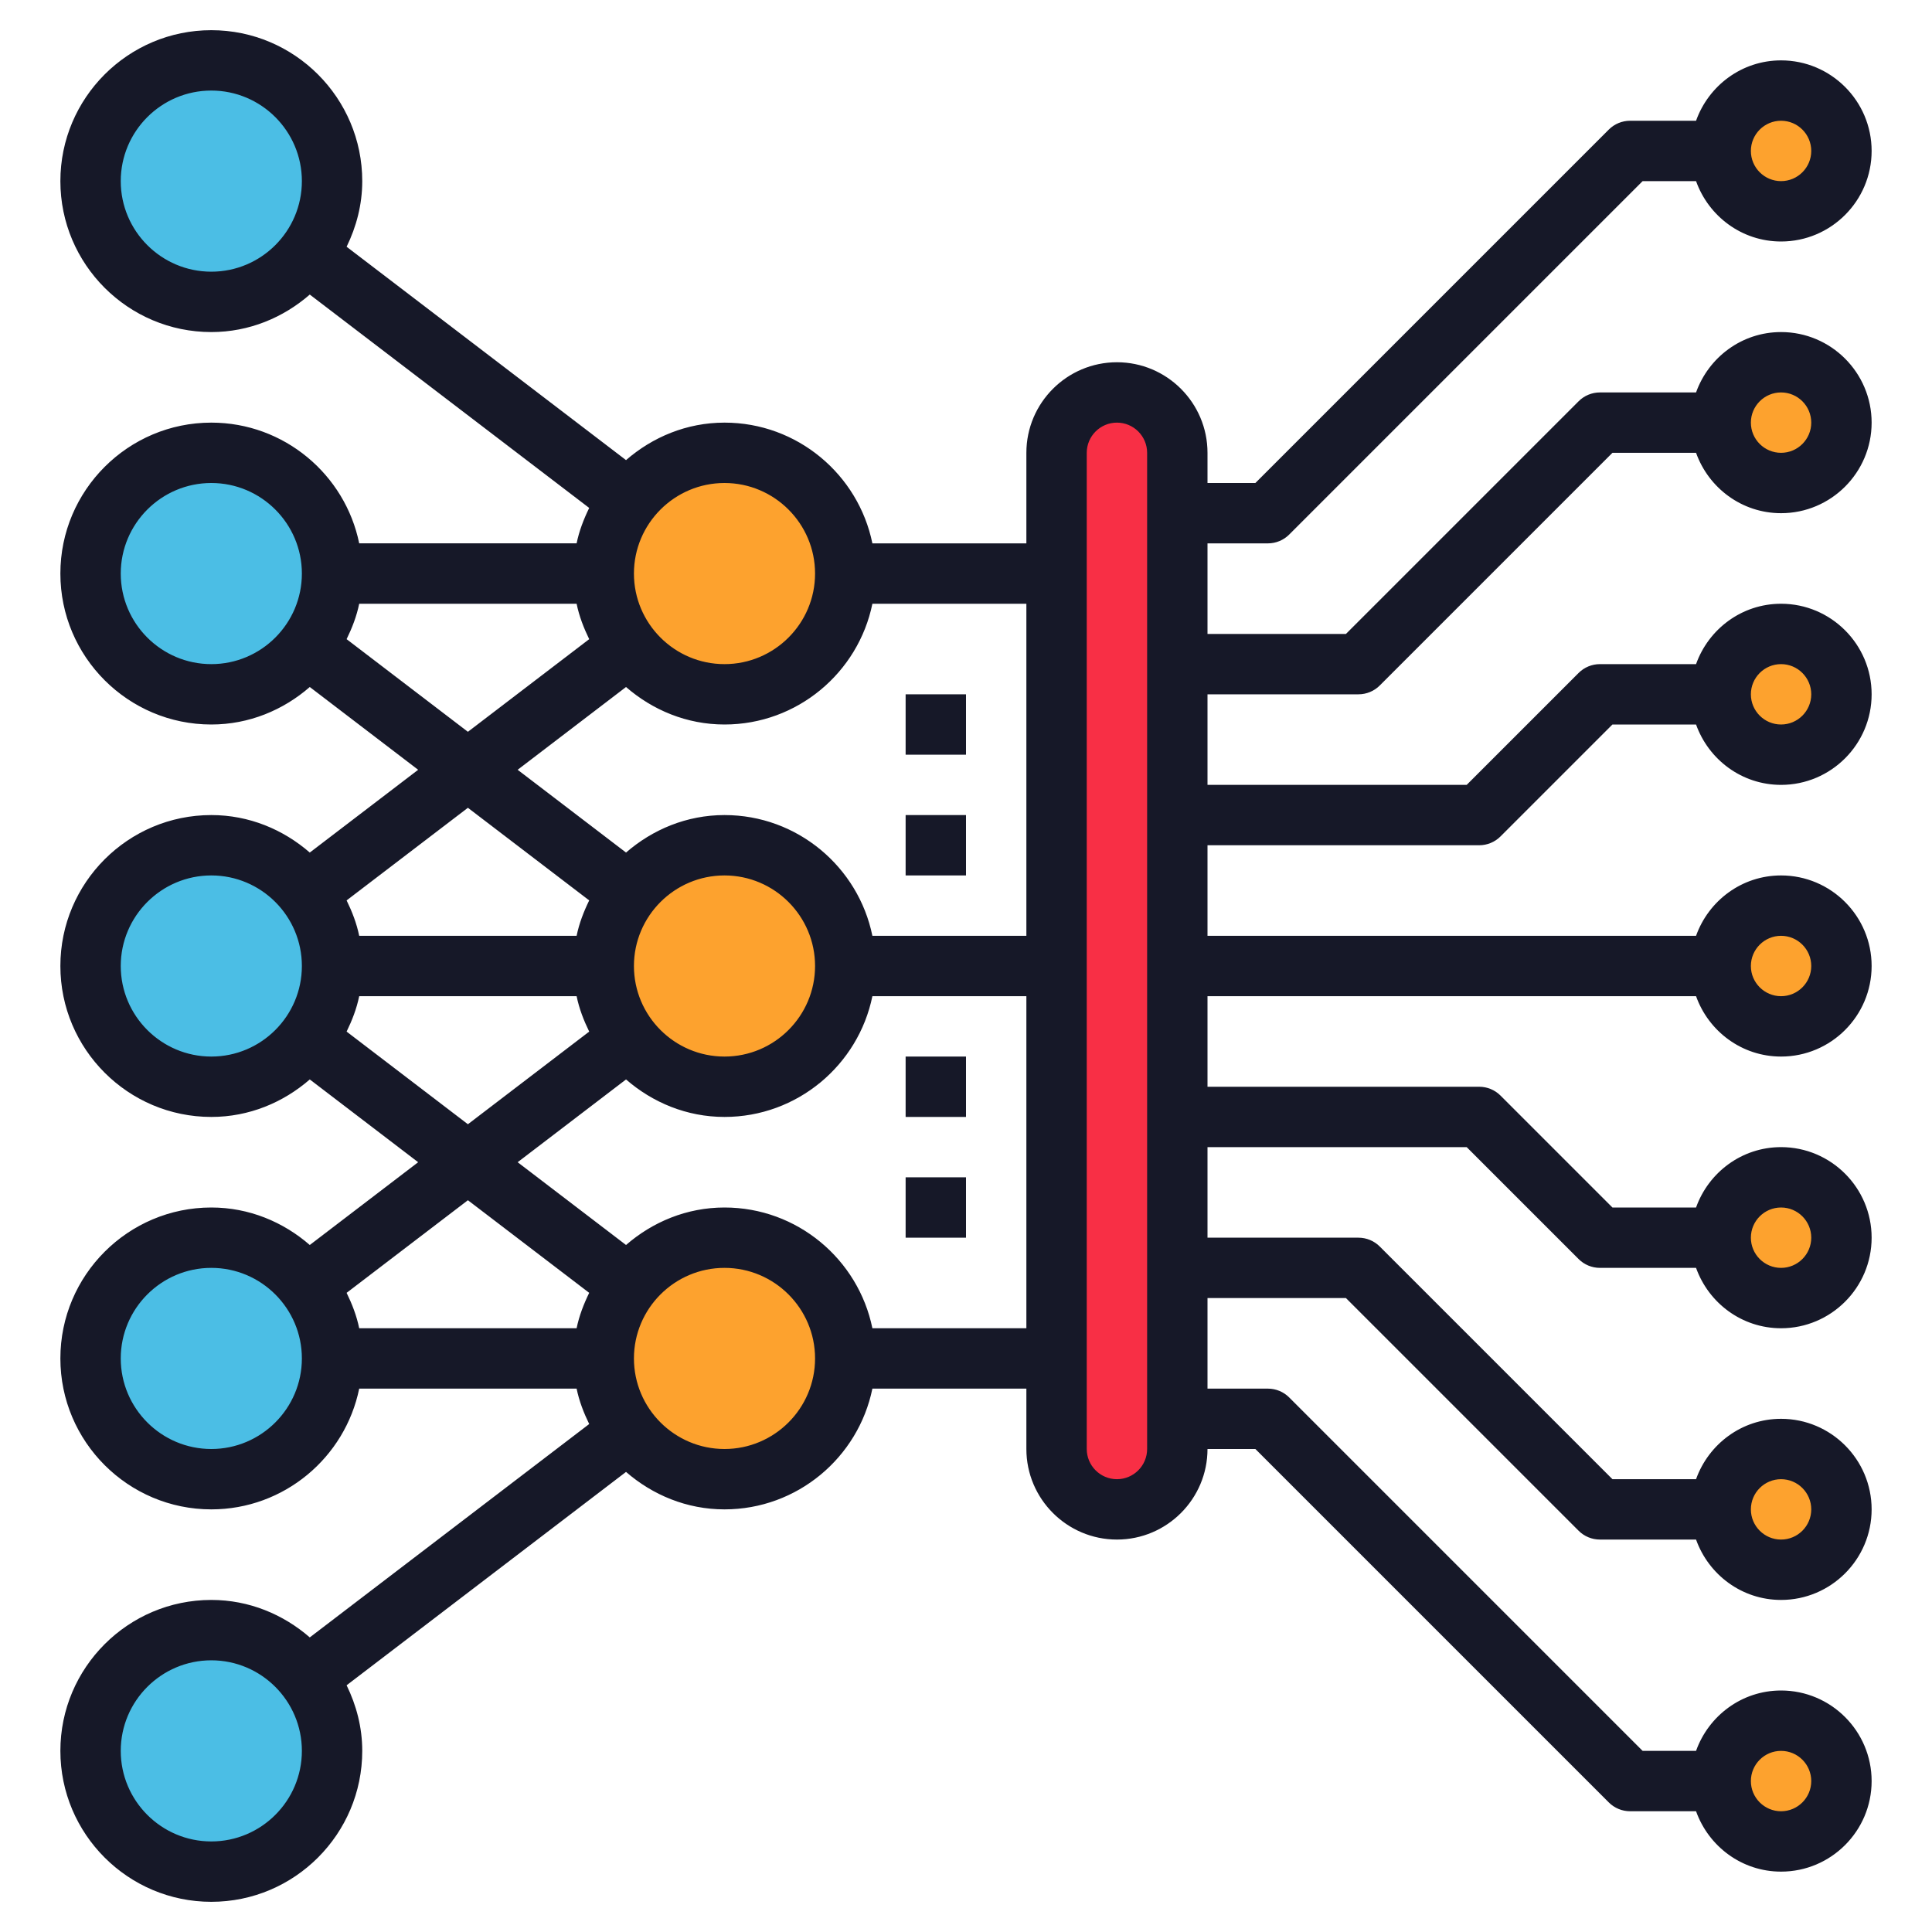 <svg xmlns="http://www.w3.org/2000/svg"  viewBox="0 0 64 64" width="64px" height="64px"><circle cx="59" cy="32" r="2" fill="#fda22e"/><circle cx="59" cy="41" r="2" fill="#fda22e"/><circle cx="59" cy="50" r="2" fill="#fda22e"/><circle cx="59" cy="59" r="2" fill="#fda22e"/><circle cx="59" cy="23" r="2" fill="#fda22e"/><circle cx="59" cy="14" r="2" fill="#fda22e"/><circle cx="59" cy="5" r="2" fill="#fda22e"/><circle cx="7" cy="6" r="4" fill="#4bbee5"/><circle cx="7" cy="19" r="4" fill="#4bbee5"/><circle cx="7" cy="32" r="4" fill="#4bbee5"/><circle cx="7" cy="45" r="4" fill="#4bbee5"/><circle cx="24" cy="19" r="4" fill="#fda22e"/><circle cx="24" cy="32" r="4" fill="#fda22e"/><circle cx="24" cy="45" r="4" fill="#fda22e"/><circle cx="7" cy="58" r="4" fill="#4bbee5"/><path fill="#f82f45" d="M37,50L37,50c-1.105,0-2-0.895-2-2V15c0-1.105,0.895-2,2-2h0c1.105,0,2,0.895,2,2v33	C39,49.105,38.105,50,37,50z"/><path fill="#161828" d="M42,18c0.265,0,0.52-0.105,0.707-0.293L54.414,6h1.77C56.598,7.161,57.698,8,59,8	c1.654,0,3-1.346,3-3s-1.346-3-3-3c-1.302,0-2.402,0.839-2.816,2H54c-0.265,0-0.52,0.105-0.707,0.293L41.586,16H40v-1	c0-1.654-1.346-3-3-3s-3,1.346-3,3v3h-5.101c-0.465-2.279-2.484-4-4.899-4c-1.252,0-2.384,0.479-3.262,1.242l-9.256-7.068	C11.804,7.513,12,6.782,12,6c0-2.757-2.243-5-5-5S2,3.243,2,6s2.243,5,5,5c1.252,0,2.384-0.479,3.262-1.242l9.256,7.068	c-0.181,0.371-0.332,0.758-0.417,1.173h-7.202C11.434,15.721,9.414,14,7,14c-2.757,0-5,2.243-5,5s2.243,5,5,5	c1.252,0,2.384-0.479,3.262-1.242l3.59,2.742l-3.59,2.742C9.384,27.479,8.252,27,7,27c-2.757,0-5,2.243-5,5s2.243,5,5,5	c1.252,0,2.384-0.479,3.262-1.242l3.59,2.742l-3.59,2.742C9.384,40.479,8.252,40,7,40c-2.757,0-5,2.243-5,5s2.243,5,5,5	c2.414,0,4.434-1.721,4.899-4h7.202c0.085,0.415,0.236,0.802,0.417,1.173l-9.256,7.068C9.384,53.479,8.252,53,7,53	c-2.757,0-5,2.243-5,5s2.243,5,5,5s5-2.243,5-5c0-0.782-0.196-1.513-0.518-2.173l9.256-7.068C21.616,49.521,22.748,50,24,50	c2.414,0,4.434-1.721,4.899-4H34v2c0,1.654,1.346,3,3,3s3-1.346,3-3h1.586l11.707,11.707C53.48,59.895,53.735,60,54,60h2.184	c0.414,1.161,1.514,2,2.816,2c1.654,0,3-1.346,3-3s-1.346-3-3-3c-1.302,0-2.402,0.839-2.816,2h-1.77L42.707,46.293	C42.52,46.105,42.265,46,42,46h-2v-3h4.586l7.707,7.707C52.48,50.895,52.735,51,53,51h3.184c0.414,1.161,1.514,2,2.816,2	c1.654,0,3-1.346,3-3s-1.346-3-3-3c-1.302,0-2.402,0.839-2.816,2h-2.77l-7.707-7.707C45.52,41.105,45.265,41,45,41h-5v-3h8.586	l3.707,3.707C52.48,41.895,52.735,42,53,42h3.184c0.414,1.161,1.514,2,2.816,2c1.654,0,3-1.346,3-3s-1.346-3-3-3	c-1.302,0-2.402,0.839-2.816,2h-2.77l-3.707-3.707C49.52,36.105,49.265,36,49,36h-9v-3h16.184c0.414,1.161,1.514,2,2.816,2	c1.654,0,3-1.346,3-3s-1.346-3-3-3c-1.302,0-2.402,0.839-2.816,2H40v-3h9c0.265,0,0.52-0.105,0.707-0.293L53.414,24h2.77	c0.414,1.161,1.514,2,2.816,2c1.654,0,3-1.346,3-3s-1.346-3-3-3c-1.302,0-2.402,0.839-2.816,2H53c-0.265,0-0.52,0.105-0.707,0.293	L48.586,26H40v-3h5c0.265,0,0.52-0.105,0.707-0.293L53.414,15h2.77c0.414,1.161,1.514,2,2.816,2c1.654,0,3-1.346,3-3s-1.346-3-3-3	c-1.302,0-2.402,0.839-2.816,2H53c-0.265,0-0.52,0.105-0.707,0.293L44.586,21H40v-3H42z M59,4c0.551,0,1,0.448,1,1s-0.449,1-1,1	s-1-0.448-1-1S58.449,4,59,4z M59,58c0.551,0,1,0.448,1,1s-0.449,1-1,1s-1-0.448-1-1S58.449,58,59,58z M59,49c0.551,0,1,0.448,1,1	s-0.449,1-1,1s-1-0.448-1-1S58.449,49,59,49z M59,40c0.551,0,1,0.448,1,1s-0.449,1-1,1s-1-0.448-1-1S58.449,40,59,40z M59,31	c0.551,0,1,0.448,1,1s-0.449,1-1,1s-1-0.448-1-1S58.449,31,59,31z M59,22c0.551,0,1,0.448,1,1s-0.449,1-1,1s-1-0.448-1-1	S58.449,22,59,22z M59,13c0.551,0,1,0.448,1,1s-0.449,1-1,1s-1-0.448-1-1S58.449,13,59,13z M28.899,20H34v11h-5.101	c-0.465-2.279-2.484-4-4.899-4c-1.252,0-2.384,0.479-3.262,1.242l-3.59-2.742l3.59-2.742C21.616,23.521,22.748,24,24,24	C26.414,24,28.434,22.279,28.899,20z M21,32c0-1.654,1.346-3,3-3s3,1.346,3,3s-1.346,3-3,3S21,33.654,21,32z M24,16	c1.654,0,3,1.346,3,3s-1.346,3-3,3s-3-1.346-3-3S22.346,16,24,16z M7,9C5.346,9,4,7.654,4,6s1.346-3,3-3s3,1.346,3,3S8.654,9,7,9z M7,22c-1.654,0-3-1.346-3-3s1.346-3,3-3s3,1.346,3,3S8.654,22,7,22z M11.482,21.173c0.181-0.371,0.332-0.758,0.417-1.173h7.202	c0.085,0.415,0.236,0.802,0.417,1.173L15.5,24.242L11.482,21.173z M19.518,29.827c-0.181,0.371-0.332,0.758-0.417,1.173h-7.202	c-0.085-0.415-0.236-0.802-0.417-1.173l4.018-3.068L19.518,29.827z M7,35c-1.654,0-3-1.346-3-3s1.346-3,3-3s3,1.346,3,3	S8.654,35,7,35z M11.482,34.173c0.181-0.371,0.332-0.758,0.417-1.173h7.202c0.085,0.415,0.236,0.802,0.417,1.173L15.5,37.242	L11.482,34.173z M19.101,44h-7.202c-0.085-0.415-0.236-0.802-0.417-1.173l4.018-3.068l4.018,3.068	C19.337,43.198,19.186,43.585,19.101,44z M7,48c-1.654,0-3-1.346-3-3s1.346-3,3-3s3,1.346,3,3S8.654,48,7,48z M7,61	c-1.654,0-3-1.346-3-3s1.346-3,3-3s3,1.346,3,3S8.654,61,7,61z M24,48c-1.654,0-3-1.346-3-3s1.346-3,3-3s3,1.346,3,3	S25.654,48,24,48z M28.899,44c-0.465-2.279-2.484-4-4.899-4c-1.252,0-2.384,0.479-3.262,1.242l-3.59-2.742l3.59-2.742	C21.616,36.521,22.748,37,24,37c2.414,0,4.434-1.721,4.899-4H34v11H28.899z M38,48c0,0.552-0.449,1-1,1s-1-0.448-1-1V15	c0-0.552,0.449-1,1-1s1,0.448,1,1V48z"/><rect width="2" height="2" x="30" y="23" fill="#161828"/><rect width="2" height="2" x="30" y="27" fill="#161828"/><rect width="2" height="2" x="30" y="35" fill="#161828"/><rect width="2" height="2" x="30" y="39" fill="#161828"/></svg>